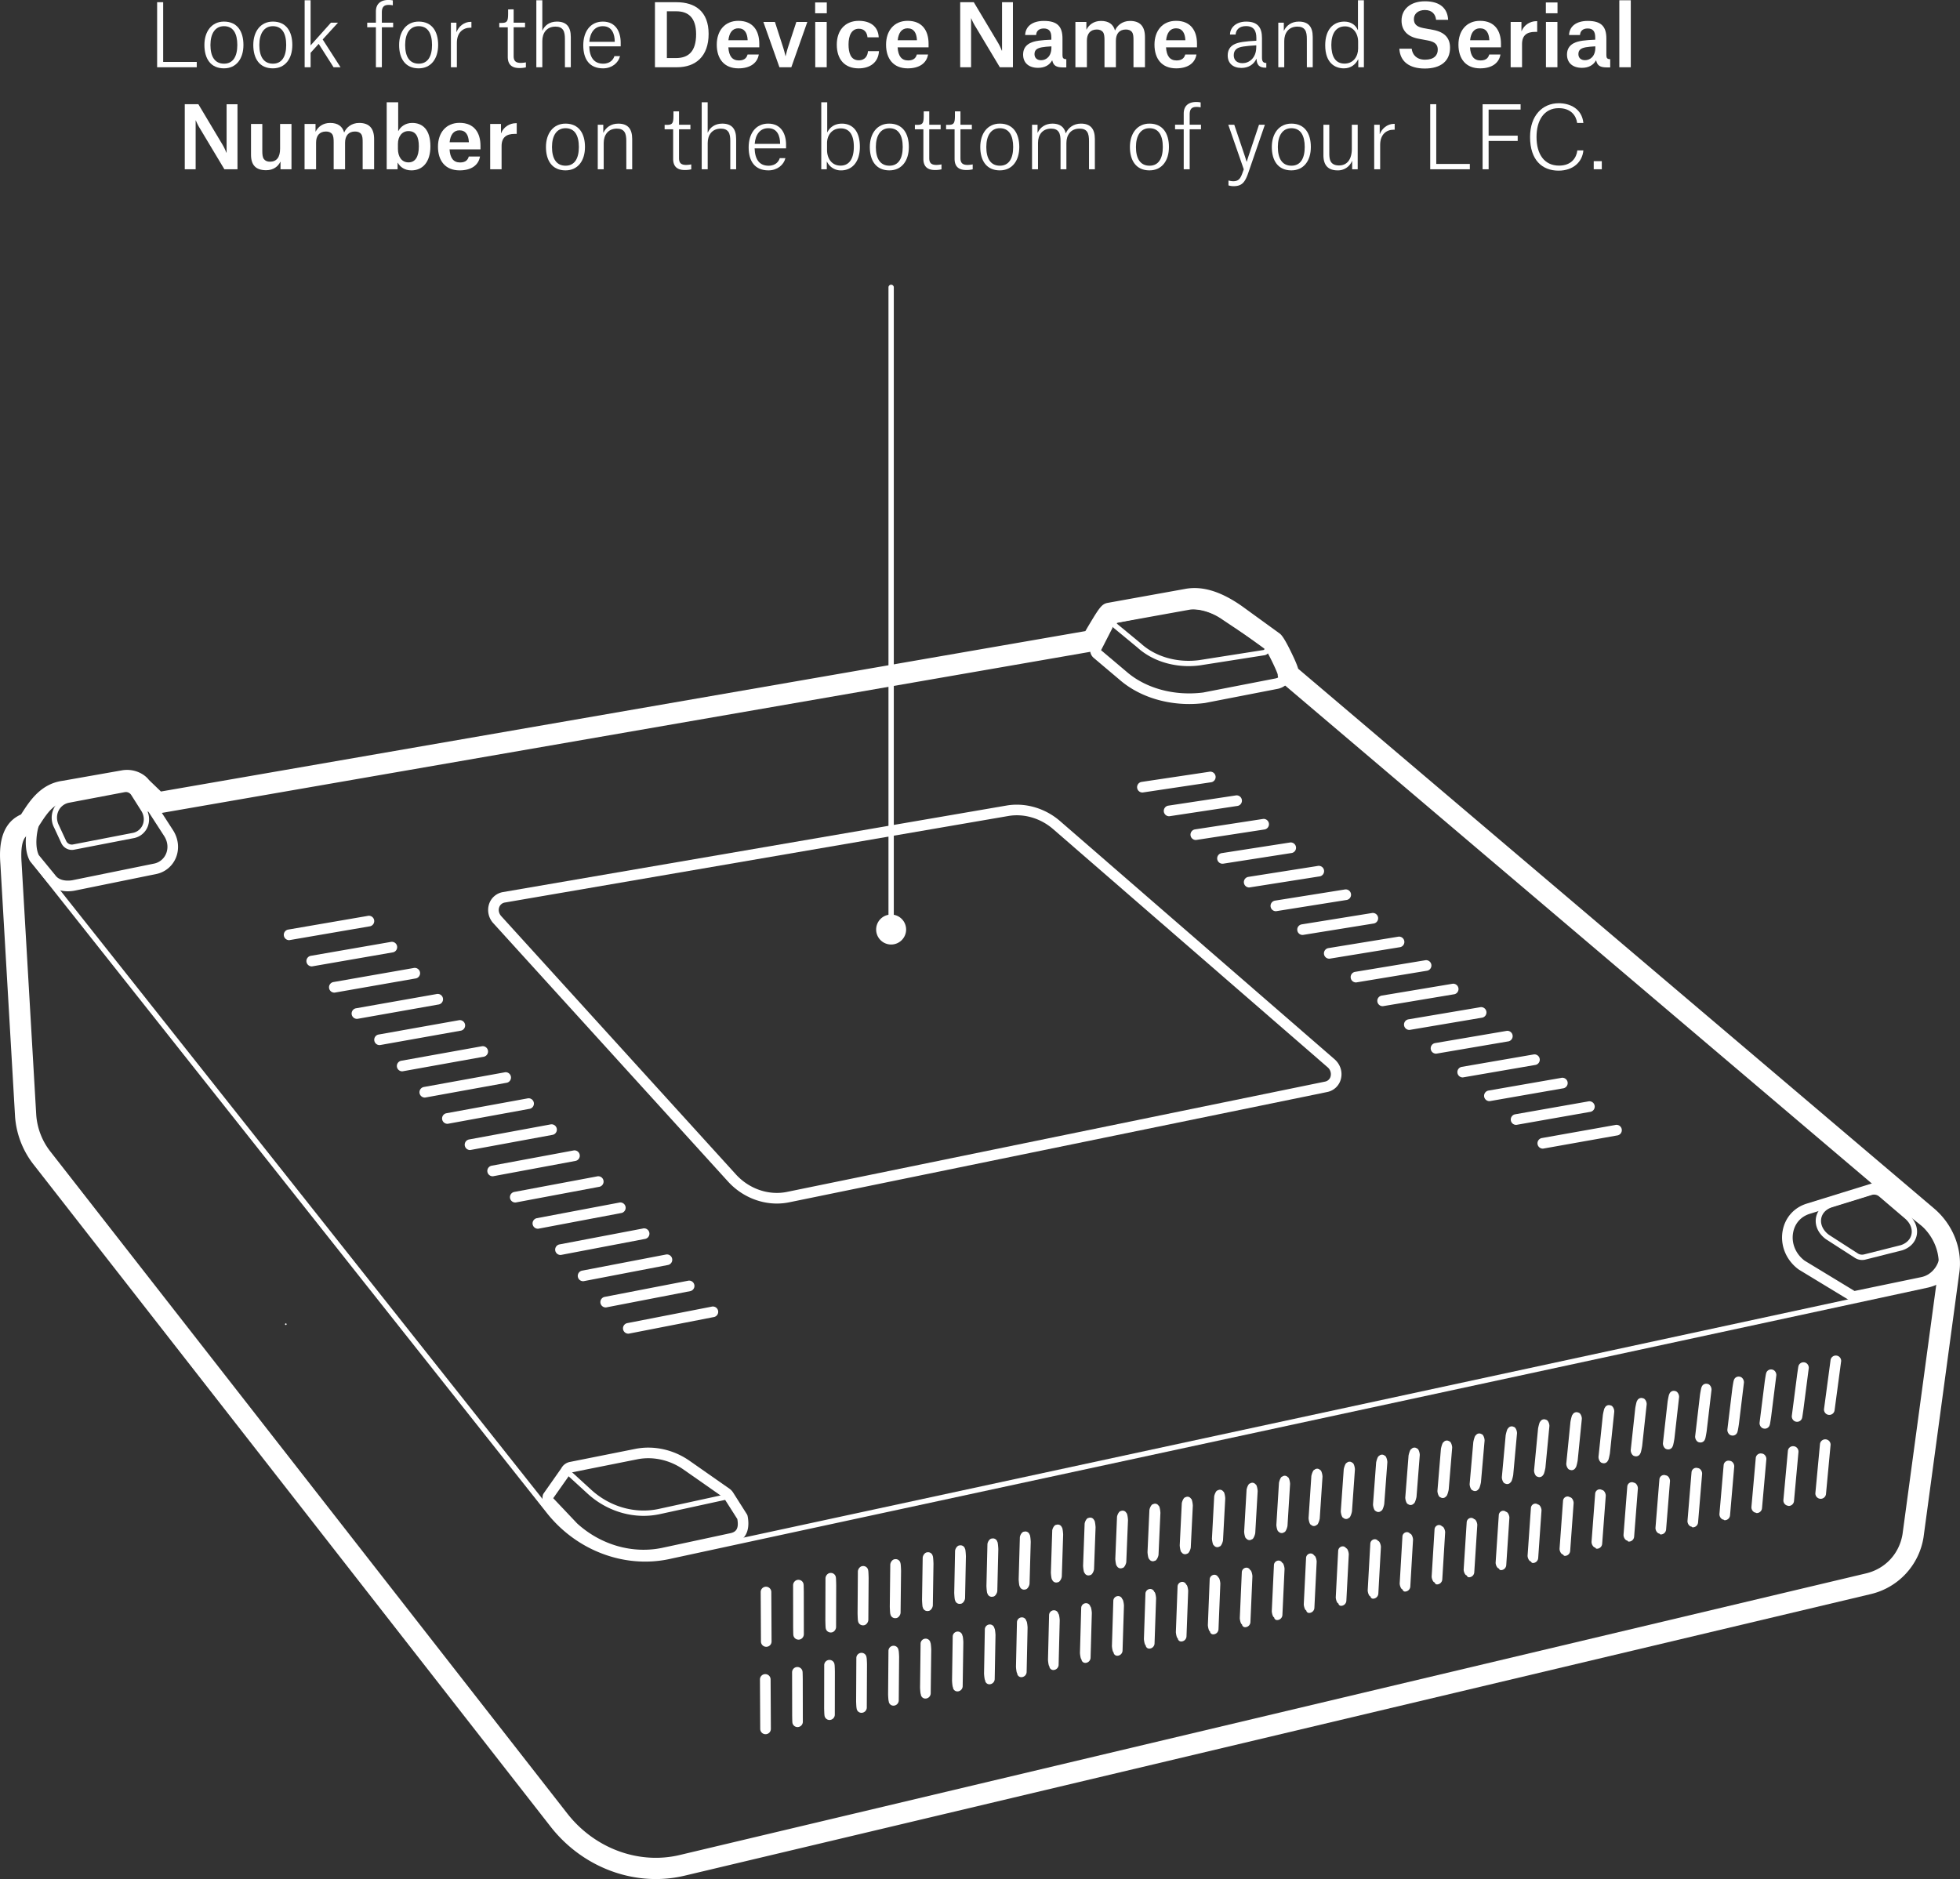 <svg xmlns="http://www.w3.org/2000/svg" viewBox="0 0 3676.69 3525.3"><rect x="0" y="0" width="3676.69" height="3525.3" fill="#333333" stroke="none"/><defs><style>.cls-1{fill:#fff;}</style></defs><g id="Layer_2" data-name="Layer 2"><g id="Layer_7" data-name="Layer 7"><path class="cls-1" d="M6260.06,7135.06c-49.88,0-99.59-19.3-138.43-54.81-.17-.16-.34-.32-.51-.5L6076,7032.1a20.39,20.39,0,0,1-4.83-20,9.89,9.89,0,0,1,1.37-2.76l33-46.95a23.32,23.32,0,0,1,16.23-12l122.52-24.46c34.62-6.92,71.79,1.23,102,22.36l74.67,52.24a26.19,26.19,0,0,1,5.33,5q.2.24.36.48l.92,1.28c.11.15.21.3.31.46l25.84,40.73a9.88,9.88,0,0,1,1.35,3.35c2.68,13.18,5.31,44.62-28.12,51.81L6299,7131.06A190.56,190.56,0,0,1,6260.06,7135.06Zm-124.72-69.28c44.23,40.29,103.84,57.41,159.5,45.78l127.85-27.48c9-1.93,16.72-6.53,13.11-26.59l-25.22-39.66a6.64,6.64,0,0,0-1.11-1l-74.68-52.25c-25.75-18-57.34-25-86.64-19.14l-122.52,24.47a3.31,3.31,0,0,0-2.56,1.89,11.7,11.7,0,0,1-.85,1.45l-31.75,45.17Zm-21.28-98.25h0Z" transform="translate(-5052.69 -4207.63)"/><path class="cls-1" d="M6260.05,7051.52c-37.87,0-75.62-14.66-105.12-41.63l-40.36-36.9a21.07,21.07,0,0,1-6.1-9.75,5,5,0,1,1,9.59-2.73,11.2,11.2,0,0,0,3.24,5.12l40.36,36.9c34.84,31.86,81.87,45.4,125.82,36.21l126.85-27.66a5,5,0,0,1,2.12,9.74l-126.89,27.67A144,144,0,0,1,6260.05,7051.52Z" transform="translate(-5052.69 -4207.63)"/><path class="cls-1" d="M5594.73,5971.46a10,10,0,0,1-1.67-19.79L5742.22,5926a10,10,0,1,1,3.37,19.65l-149.16,25.63A10.93,10.93,0,0,1,5594.73,5971.46Z" transform="translate(-5052.69 -4207.63)"/><path class="cls-1" d="M5637.16,6020.68a10,10,0,0,1-1.69-19.79l149.75-26a10,10,0,1,1,3.41,19.64l-149.76,26A10,10,0,0,1,5637.16,6020.68Z" transform="translate(-5052.69 -4207.63)"/><path class="cls-1" d="M5679.58,6069.9a10,10,0,0,1-1.71-19.79l150.35-26.32a10,10,0,1,1,3.44,19.64l-150.35,26.32A10.2,10.2,0,0,1,5679.58,6069.9Z" transform="translate(-5052.69 -4207.63)"/><path class="cls-1" d="M5722,6119.12a10,10,0,0,1-1.72-19.79l150.95-26.67a10,10,0,1,1,3.46,19.63L5723.75,6119A9.5,9.5,0,0,1,5722,6119.12Z" transform="translate(-5052.69 -4207.63)"/><path class="cls-1" d="M5764.43,6168.34a10,10,0,0,1-1.74-19.79l151.54-27a10,10,0,0,1,3.5,19.63l-151.55,27A10.45,10.45,0,0,1,5764.43,6168.34Z" transform="translate(-5052.69 -4207.63)"/><path class="cls-1" d="M5806.85,6217.55a10,10,0,0,1-1.75-19.78l152.14-27.36a10,10,0,0,1,3.52,19.62l-152.14,27.36A9.71,9.71,0,0,1,5806.85,6217.55Z" transform="translate(-5052.69 -4207.63)"/><path class="cls-1" d="M5849.27,6266.77a10,10,0,0,1-1.76-19.78l152.73-27.71a10,10,0,0,1,3.55,19.62l-152.73,27.71A9.93,9.93,0,0,1,5849.27,6266.77Z" transform="translate(-5052.69 -4207.63)"/><path class="cls-1" d="M5891.7,6316a10,10,0,0,1-1.78-19.78l153.32-28.06a10,10,0,0,1,3.59,19.61l-153.33,28.07A10.12,10.12,0,0,1,5891.7,6316Z" transform="translate(-5052.69 -4207.63)"/><path class="cls-1" d="M5934.12,6365.21a10,10,0,0,1-1.8-19.77L6086.25,6317a10,10,0,0,1,3.61,19.61L5935.94,6365A10.28,10.28,0,0,1,5934.12,6365.21Z" transform="translate(-5052.69 -4207.63)"/><path class="cls-1" d="M5976.54,6414.43a10,10,0,0,1-1.81-19.77l154.52-28.76a10,10,0,0,1,3.64,19.6l-154.52,28.76A10.3,10.3,0,0,1,5976.54,6414.43Z" transform="translate(-5052.69 -4207.63)"/><path class="cls-1" d="M6019,6463.65a10,10,0,0,1-1.82-19.77l155.11-29.11a10,10,0,1,1,3.68,19.59l-155.12,29.11A9.74,9.74,0,0,1,6019,6463.65Z" transform="translate(-5052.69 -4207.63)"/><path class="cls-1" d="M6061.39,6512.86a10,10,0,0,1-1.84-19.76l155.71-29.46a10,10,0,0,1,3.7,19.59l-155.71,29.46A9.83,9.83,0,0,1,6061.39,6512.86Z" transform="translate(-5052.69 -4207.63)"/><path class="cls-1" d="M6103.81,6562.08a10,10,0,0,1-1.85-19.76l156.3-29.8a10,10,0,1,1,3.73,19.58l-156.3,29.8A10.05,10.05,0,0,1,6103.81,6562.08Z" transform="translate(-5052.69 -4207.63)"/><path class="cls-1" d="M6146.23,6611.3a10,10,0,0,1-1.87-19.76l156.91-30.15A10,10,0,1,1,6305,6581l-156.9,30.15A10.27,10.27,0,0,1,6146.23,6611.3Z" transform="translate(-5052.69 -4207.63)"/><path class="cls-1" d="M6188.66,6660.52a10,10,0,0,1-1.89-19.76l157.5-30.5a10,10,0,0,1,3.79,19.57l-157.5,30.5A9.56,9.56,0,0,1,6188.66,6660.52Z" transform="translate(-5052.69 -4207.63)"/><path class="cls-1" d="M6231.08,6709.74a10,10,0,0,1-1.9-19.76l158.09-30.85a10,10,0,1,1,3.82,19.57L6233,6709.55A9.69,9.69,0,0,1,6231.08,6709.74Z" transform="translate(-5052.69 -4207.63)"/><path class="cls-1" d="M7195.4,5694.45a10,10,0,0,1-1.47-19.83l126.89-19a10,10,0,1,1,3,19.72l-126.89,19A10.64,10.64,0,0,1,7195.4,5694.45Z" transform="translate(-5052.69 -4207.63)"/><path class="cls-1" d="M7245.47,5739a10,10,0,0,1-1.48-19.83l127.61-19.34a10,10,0,0,1,3,19.72L7247,5738.88A10.93,10.93,0,0,1,7245.47,5739Z" transform="translate(-5052.69 -4207.63)"/><path class="cls-1" d="M7295.54,5783.53a10,10,0,0,1-1.5-19.82L7422.38,5744a10,10,0,0,1,3,19.71l-128.34,19.71A11.22,11.22,0,0,1,7295.54,5783.53Z" transform="translate(-5052.69 -4207.63)"/><path class="cls-1" d="M7345.61,5828.07a10,10,0,0,1-1.52-19.82l129.06-20.08a10,10,0,0,1,3.06,19.7L7347.15,5828A10.08,10.08,0,0,1,7345.61,5828.07Z" transform="translate(-5052.69 -4207.63)"/><path class="cls-1" d="M7395.68,5872.62a10,10,0,0,1-1.53-19.82l129.78-20.45A10,10,0,1,1,7527,5852l-129.78,20.45A9.12,9.12,0,0,1,7395.68,5872.62Z" transform="translate(-5052.69 -4207.63)"/><path class="cls-1" d="M7445.75,5917.16a10,10,0,0,1-1.55-19.82l130.51-20.82a10,10,0,1,1,3.13,19.69L7447.33,5917A9.44,9.44,0,0,1,7445.75,5917.16Z" transform="translate(-5052.69 -4207.63)"/><path class="cls-1" d="M7495.82,5961.7a10,10,0,0,1-1.57-19.81l131.24-21.19a10,10,0,1,1,3.16,19.68l-131.23,21.19A9.68,9.68,0,0,1,7495.82,5961.7Z" transform="translate(-5052.69 -4207.63)"/><path class="cls-1" d="M7545.9,6006.24a10,10,0,0,1-1.59-19.81l131.95-21.56a10,10,0,0,1,3.2,19.68l-131.95,21.56A9.8,9.8,0,0,1,7545.9,6006.24Z" transform="translate(-5052.69 -4207.63)"/><path class="cls-1" d="M7596,6050.78a10,10,0,0,1-1.61-19.8L7727,6009.05a10,10,0,0,1,3.24,19.67l-132.68,21.93A10,10,0,0,1,7596,6050.78Z" transform="translate(-5052.69 -4207.63)"/><path class="cls-1" d="M7646,6095.32a10,10,0,0,1-1.63-19.8l133.41-22.3a10,10,0,0,1,3.27,19.67l-133.4,22.3A10.37,10.37,0,0,1,7646,6095.32Z" transform="translate(-5052.69 -4207.63)"/><path class="cls-1" d="M7696.11,6139.87a10,10,0,0,1-1.64-19.8l134.12-22.67a10,10,0,1,1,3.32,19.65l-134.13,22.68A10.55,10.55,0,0,1,7696.11,6139.87Z" transform="translate(-5052.69 -4207.63)"/><path class="cls-1" d="M7746.18,6184.41a10,10,0,0,1-1.66-19.8l134.85-23a10,10,0,0,1,3.35,19.65l-134.85,23A9.74,9.74,0,0,1,7746.18,6184.41Z" transform="translate(-5052.69 -4207.63)"/><path class="cls-1" d="M7796.25,6229a10,10,0,0,1-1.68-19.8l135.58-23.41a10,10,0,0,1,3.38,19.65L7798,6228.8A10,10,0,0,1,7796.25,6229Z" transform="translate(-5052.69 -4207.63)"/><path class="cls-1" d="M7846.32,6273.49a10,10,0,0,1-1.69-19.79l136.3-23.78a10,10,0,1,1,3.42,19.64l-136.3,23.78A10.2,10.2,0,0,1,7846.32,6273.49Z" transform="translate(-5052.69 -4207.63)"/><path class="cls-1" d="M7896.4,6318a10,10,0,0,1-1.72-19.79l137-24.15a10,10,0,1,1,3.46,19.64l-137,24.15A10.4,10.4,0,0,1,7896.4,6318Z" transform="translate(-5052.69 -4207.63)"/><path class="cls-1" d="M7946.47,6362.57a10,10,0,0,1-1.74-19.78l137.75-24.52a10,10,0,1,1,3.49,19.63l-137.74,24.52A10.55,10.55,0,0,1,7946.47,6362.57Z" transform="translate(-5052.69 -4207.63)"/><path class="cls-1" d="M6490.14,7297.22a10,10,0,0,1-10-9.92l-.5-92.83a10,10,0,0,1,9.92-10h0a10,10,0,0,1,10,9.92l.49,92.83a10,10,0,0,1-9.91,10Z" transform="translate(-5052.69 -4207.63)"/><path class="cls-1" d="M6550.17,7171.55a9.7,9.7,0,0,1,10,9.35c.17,0,.37,15.35.34,15.52l.09,77.16c0,5.34-4.34,10.16-9.68,10.19h-.05a9.69,9.69,0,0,1-9.86-8,10,10,0,0,1-.15-1.34c-.16,0-.36-15.36-.34-15.53l-.08-77.15C6540.41,7176.4,6544.78,7171.58,6550.17,7171.55Z" transform="translate(-5052.69 -4207.63)"/><path class="cls-1" d="M6610.69,7158.65a9.45,9.45,0,0,1,10,8.79c.33.05.64,15.05.59,15.38l-.23,77.15c0,5.17-4.27,10.33-9.44,10.36h-.06a9.45,9.45,0,0,1-10-8.8c-.33,0-.64-15.06-.59-15.39l.23-77.13C6601.16,7163.84,6605.46,7158.67,6610.69,7158.65Z" transform="translate(-5052.69 -4207.63)"/><path class="cls-1" d="M6671.2,7145.74a9.23,9.23,0,0,1,10.08,8.24c.5.07.92,14.75.85,15.25l-.56,77.13c0,5-4.19,10.49-9.2,10.52h-.05a9.24,9.24,0,0,1-9.86-7,10.19,10.19,0,0,1-.22-1.27c-.49-.06-.92-14.75-.85-15.25l.56-77.12C6661.92,7151.27,6666.15,7145.77,6671.2,7145.74Z" transform="translate(-5052.69 -4207.63)"/><path class="cls-1" d="M6731.72,7132.84a9,9,0,0,1,10.11,7.68c.66.09,1.2,14.45,1.11,15.11l-.88,77.11c0,4.84-4.13,10.67-9,10.69h0a9,9,0,0,1-9.87-6.45,9.92,9.92,0,0,1-.25-1.23c-.66-.09-1.2-14.46-1.11-15.12l.88-77.1C6722.68,7138.7,6726.83,7132.87,6731.72,7132.84Z" transform="translate(-5052.69 -4207.63)"/><path class="cls-1" d="M6792.23,7119.94a8.79,8.79,0,0,1,10.16,7.11c.82.11,1.47,14.15,1.36,15l-1.2,77.1c0,4.67-4.06,10.83-8.73,10.86h0a8.8,8.8,0,0,1-9.86-5.94,9,9,0,0,1-.29-1.19c-.83-.11-1.48-14.16-1.37-15l1.21-77.08C6783.43,7126.14,6787.51,7120,6792.23,7119.94Z" transform="translate(-5052.69 -4207.63)"/><path class="cls-1" d="M6852.75,7107a8.6,8.6,0,0,1,10.19,6.56c1,.13,1.76,13.85,1.62,14.84l-1.52,77.08c0,4.51-4,11-8.5,11h0a8.6,8.6,0,0,1-9.87-5.41,8.88,8.88,0,0,1-.32-1.15c-1-.14-1.76-13.86-1.63-14.85l1.53-77.07C6844.19,7113.57,6848.2,7107.06,6852.75,7107Z" transform="translate(-5052.69 -4207.63)"/><path class="cls-1" d="M6913.26,7094.13a8.4,8.4,0,0,1,10.23,6c1.16.15,2,13.55,1.88,14.71l-1.85,77.06c0,4.34-3.91,11.17-8.25,11.2h-.05a8.3,8.3,0,0,1-10.22-6c-1.16-.16-2-13.56-1.88-14.71l1.84-77.05C6904.94,7101,6908.88,7094.15,6913.26,7094.13Z" transform="translate(-5052.69 -4207.63)"/><path class="cls-1" d="M6973.78,7081.23a8.22,8.22,0,0,1,10.26,5.44c1.33.17,2.32,13.25,2.14,14.57l-2.17,77c0,4.17-3.85,11.35-8,11.37h0a8.23,8.23,0,0,1-9.86-4.38,9.11,9.11,0,0,1-.41-1.07c-1.32-.17-2.31-13.25-2.13-14.58l2.17-77C6965.7,7088.44,6969.57,7081.25,6973.78,7081.23Z" transform="translate(-5052.69 -4207.63)"/><path class="cls-1" d="M7034.29,7068.33a8.08,8.08,0,0,1,10.31,4.87c1.49.2,2.59,12.95,2.39,14.44l-2.49,77c0,4-3.78,11.51-7.78,11.53l0,0a8.1,8.1,0,0,1-9.87-3.86,8.62,8.62,0,0,1-.44-1c-1.48-.2-2.59-13-2.39-14.45l2.49-77C7026.45,7075.87,7030.25,7068.35,7034.29,7068.33Z" transform="translate(-5052.69 -4207.63)"/><path class="cls-1" d="M7094.81,7055.42a7.94,7.94,0,0,1,10.34,4.32c1.65.22,2.87,12.65,2.65,14.3l-2.82,77c0,3.83-3.7,11.68-7.54,11.7l0,0a8,8,0,0,1-9.86-3.35,7.56,7.56,0,0,1-.48-1c-1.65-.22-2.87-12.65-2.65-14.31l2.82-77C7087.21,7063.3,7090.93,7055.44,7094.81,7055.42Z" transform="translate(-5052.69 -4207.63)"/><path class="cls-1" d="M7155.33,7042.52a7.81,7.81,0,0,1,10.37,3.76c1.82.24,3.16,12.35,2.91,14.17l-3.14,77c0,3.67-3.63,11.85-7.3,11.87l0,0a7.84,7.84,0,0,1-9.87-2.82,7.29,7.29,0,0,1-.51-1c-1.82-.24-3.15-12.35-2.91-14.17l3.14-77C7148,7050.74,7151.62,7042.54,7155.33,7042.52Z" transform="translate(-5052.69 -4207.63)"/><path class="cls-1" d="M7215.84,7029.62a7.71,7.71,0,0,1,10.42,3.2c2,.26,3.43,12,3.16,14l-3.46,77c0,3.5-3.57,12-7.07,12l0,0a7.73,7.73,0,0,1-9.86-2.31,7.58,7.58,0,0,1-.55-.91c-2-.27-3.43-12.06-3.17-14l3.47-77C7208.72,7038.17,7212.3,7029.64,7215.84,7029.62Z" transform="translate(-5052.69 -4207.63)"/><path class="cls-1" d="M7276.36,7016.72a7.62,7.62,0,0,1,10.45,2.63c2.15.29,3.71,11.75,3.42,13.9l-3.79,77c0,3.34-3.49,12.19-6.83,12.21l0,0a7.66,7.66,0,0,1-9.86-1.78,7.5,7.5,0,0,1-.59-.88c-2.15-.29-3.71-11.75-3.42-13.9l3.78-76.94C7269.47,7025.6,7273,7016.73,7276.36,7016.72Z" transform="translate(-5052.69 -4207.63)"/><path class="cls-1" d="M7336.87,7003.81a7.57,7.57,0,0,1,10.49,2.08c2.32.31,4,11.45,3.68,13.76l-4.11,77c0,3.17-3.42,12.36-6.59,12.37l0,0a7.6,7.6,0,0,1-9.86-1.27,8.53,8.53,0,0,1-.62-.83c-2.32-.31-4-11.46-3.68-13.77l4.11-76.92C7330.23,7013,7333.67,7003.83,7336.87,7003.81Z" transform="translate(-5052.69 -4207.63)"/><path class="cls-1" d="M7397.39,6990.91a7.53,7.53,0,0,1,10.53,1.52c2.48.33,4.26,11.15,3.93,13.63l-4.43,76.93c0,3-3.35,12.52-6.36,12.54l0,0a7.55,7.55,0,0,1-9.86-.74,8.6,8.6,0,0,1-.67-.8c-2.47-.33-4.26-11.15-3.93-13.63l4.43-76.91C7391,7000.47,7394.35,6990.93,7397.39,6990.91Z" transform="translate(-5052.69 -4207.63)"/><path class="cls-1" d="M7457.9,6978a7.5,7.5,0,0,1,10.57,1c2.64.35,4.55,10.84,4.19,13.49l-4.75,76.91c0,2.84-3.29,12.7-6.12,12.71l0,0a7.55,7.55,0,0,1-9.87-.23,8.52,8.52,0,0,1-.7-.76c-2.64-.35-4.54-10.85-4.19-13.5l4.75-76.88C7451.74,6987.91,7455,6978,7457.9,6978Z" transform="translate(-5052.69 -4207.63)"/><path class="cls-1" d="M7518.42,6965.1a7.51,7.51,0,0,1,10.6.4c2.81.38,4.83,10.55,4.45,13.36l-5.08,76.9c0,2.67-3.21,12.86-5.88,12.87l0,0a7.51,7.51,0,0,1-9.86.29,7.07,7.07,0,0,1-.74-.71c-2.81-.38-4.82-10.56-4.45-13.37l5.08-76.86C7512.49,6975.34,7515.72,6965.12,7518.42,6965.1Z" transform="translate(-5052.69 -4207.63)"/><path class="cls-1" d="M7578.93,6952.2a7.53,7.53,0,0,1,10.64-.16c3,.4,5.11,10.25,4.71,13.23l-5.4,76.87c0,2.5-3.14,13-5.64,13l0,0a7.57,7.57,0,0,1-9.87.81,9.62,9.62,0,0,1-.77-.68c-3-.4-5.1-10.25-4.71-13.23l5.4-76.85C7573.25,6962.77,7576.41,6952.22,7578.93,6952.2Z" transform="translate(-5052.69 -4207.63)"/><path class="cls-1" d="M7639.45,6939.3a7.57,7.57,0,0,1,10.68-.72c3.14.42,5.38,9.95,5,13.09l-5.72,76.86c0,2.33-3.07,13.2-5.41,13.21l0,0a7.6,7.6,0,0,1-9.86,1.32,6.89,6.89,0,0,1-.81-.64c-3.14-.42-5.38-9.95-5-13.09l5.72-76.83C7634,6950.21,7637.09,6939.31,7639.45,6939.3Z" transform="translate(-5052.69 -4207.63)"/><path class="cls-1" d="M7700,6926.4a7.63,7.63,0,0,1,10.72-1.28c3.31.44,5.66,9.64,5.22,12.95l-6,76.84c0,2.17-3,13.38-5.16,13.39l0,0a7.66,7.66,0,0,1-9.86,1.85,7.23,7.23,0,0,1-.85-.6c-3.31-.44-5.66-9.65-5.22-13l6-76.81C7694.76,6937.64,7697.77,6926.41,7700,6926.4Z" transform="translate(-5052.69 -4207.63)"/><path class="cls-1" d="M7760.48,6913.49a7.71,7.71,0,0,1,10.75-1.84c3.48.47,6,9.35,5.48,12.82l-6.37,76.83c0,2-2.93,13.54-4.93,13.55l0,0a7.74,7.74,0,0,1-9.86,2.36,6.86,6.86,0,0,1-.88-.56c-3.48-.46-6-9.35-5.48-12.82l6.37-76.8C7755.52,6925.07,7758.46,6913.5,7760.48,6913.49Z" transform="translate(-5052.69 -4207.63)"/><path class="cls-1" d="M7821,6900.59a7.8,7.8,0,0,1,10.79-2.4c3.63.49,6.22,9.05,5.73,12.69l-6.69,76.81c0,1.83-2.86,13.7-4.7,13.71l0,0a7.68,7.68,0,0,1-10.79,2.36c-3.63-.48-6.22-9-5.73-12.68l6.69-76.78C7816.27,6912.51,7819.14,6900.6,7821,6900.59Z" transform="translate(-5052.69 -4207.63)"/><path class="cls-1" d="M7881.51,6887.69a7.93,7.93,0,0,1,10.83-3c3.8.51,6.5,8.74,6,12.55l-7,76.79c0,1.67-2.78,13.88-4.45,13.89l0,0a8,8,0,0,1-9.87,3.4q-.48-.21-1-.48c-3.8-.51-6.5-8.75-6-12.55l7-76.76C7877,6899.94,7879.83,6887.7,7881.51,6887.69Z" transform="translate(-5052.69 -4207.63)"/><path class="cls-1" d="M7942,6874.79a8.06,8.06,0,0,1,10.86-3.52c4,.53,6.78,8.44,6.25,12.41l-7.34,76.78c0,1.5-2.72,14-4.22,14.05l0,0a8.11,8.11,0,0,1-9.86,3.93,9.88,9.88,0,0,1-1-.45c-4-.53-6.78-8.45-6.25-12.42l7.34-76.74C7937.78,6887.37,7940.51,6874.79,7942,6874.79Z" transform="translate(-5052.69 -4207.63)"/><path class="cls-1" d="M8002.54,6861.88a8.24,8.24,0,0,1,10.91-4.08c4.13.56,7.05,8.15,6.5,12.28l-7.66,76.76c0,1.34-2.65,14.22-4,14.23l0,0a8.18,8.18,0,0,1-10.9,4c-4.13-.56-7.06-8.15-6.5-12.29l7.65-76.72C7998.54,6874.81,8001.19,6861.89,8002.54,6861.88Z" transform="translate(-5052.69 -4207.63)"/><path class="cls-1" d="M8063.06,6849a8.39,8.39,0,0,1,10.94-4.64c4.3.58,7.34,7.85,6.76,12.15l-8,76.74c0,1.17-2.57,14.38-3.74,14.39l0,0a8.4,8.4,0,0,1-9.86,5,7.08,7.08,0,0,1-1.07-.36c-4.3-.58-7.34-7.85-6.76-12.15l8-76.7C8059.29,6862.24,8061.88,6849,8063.06,6849Z" transform="translate(-5052.69 -4207.63)"/><path class="cls-1" d="M8123.57,6836.08a8.57,8.57,0,0,1,11-5.2c4.47.59,7.62,7.54,7,12l-8.31,76.72c0,1-2.5,14.56-3.5,14.56l0,.05a8.61,8.61,0,0,1-9.86,5.48,7.78,7.78,0,0,1-1.11-.33c-4.47-.59-7.62-7.54-7-12l8.3-76.69C8120.05,6849.67,8122.56,6836.08,8123.57,6836.08Z" transform="translate(-5052.69 -4207.63)"/><path class="cls-1" d="M8184.09,6823.17a8.78,8.78,0,0,1,11-5.76c4.63.62,7.9,7.25,7.28,11.88l-8.63,76.71c0,.83-2.44,14.72-3.27,14.73v.05a8.8,8.8,0,0,1-9.87,6,9.47,9.47,0,0,1-1.14-.28c-4.63-.62-7.9-7.25-7.28-11.88l8.63-76.67C8180.8,6837.11,8183.25,6823.18,8184.09,6823.17Z" transform="translate(-5052.69 -4207.63)"/><path class="cls-1" d="M8244.6,6810.27a9,9,0,0,1,11.06-6.32c4.79.64,8.17,6.95,7.53,11.74l-9,76.7c0,.66-2.37,14.89-3,14.89v.05a9,9,0,0,1-9.86,6.52,9.52,9.52,0,0,1-1.18-.25c-4.8-.64-8.18-7-7.54-11.74l8.95-76.65C8241.56,6824.54,8243.93,6810.28,8244.6,6810.27Z" transform="translate(-5052.69 -4207.63)"/><path class="cls-1" d="M8305.12,6797.37a9.21,9.21,0,0,1,11.09-6.88c5,.66,8.45,6.65,7.79,11.61l-9.28,76.67c0,.5-2.29,15.06-2.79,15.07v.05a9.24,9.24,0,0,1-9.86,7,8.79,8.79,0,0,1-1.23-.21c-5-.66-8.45-6.64-7.78-11.6l9.27-76.63C8302.31,6812,8304.61,6797.37,8305.12,6797.37Z" transform="translate(-5052.69 -4207.63)"/><path class="cls-1" d="M8365.64,6784.47a9.43,9.43,0,0,1,11.12-7.44c5.13.68,8.73,6.34,8,11.47l-9.6,76.66c0,.33-2.22,15.23-2.56,15.23v0a9.47,9.47,0,0,1-9.86,7.56,10.88,10.88,0,0,1-1.26-.17c-5.12-.69-8.73-6.35-8-11.47l9.59-76.62C8363.07,6799.41,8365.3,6784.47,8365.64,6784.47Z" transform="translate(-5052.69 -4207.63)"/><path class="cls-1" d="M8426.15,6771.56a9.71,9.71,0,0,1,11.17-8c5.29.71,9,6,8.3,11.34l-9.92,76.64c0,.17-2.16,15.4-2.32,15.4v.06a9.71,9.71,0,0,1-9.86,8.07,8.3,8.3,0,0,1-1.3-.13c-5.29-.71-9-6-8.3-11.34l9.91-76.59C8423.82,6786.84,8426,6771.56,8426.15,6771.56Z" transform="translate(-5052.69 -4207.63)"/><path class="cls-1" d="M8484.23,6862.15a10,10,0,0,1-9.89-11.3l12.33-92.19a10,10,0,0,1,19.76,2.64l-12.33,92.2A10,10,0,0,1,8484.23,6862.15Z" transform="translate(-5052.69 -4207.63)"/><path class="cls-1" d="M6488.76,7461.21a10,10,0,0,1-10-9.92l-.49-92.83a10,10,0,0,1,9.91-10h.06a10,10,0,0,1,10,9.92l.5,92.83a10,10,0,0,1-9.92,10Z" transform="translate(-5052.69 -4207.63)"/><path class="cls-1" d="M6538.55,7345.06a9.88,9.88,0,0,1,9.73-9.92h.05a9.78,9.78,0,0,1,9.89,9.55c.16,0,.35,13.09.34,13.25l.14,79.89a10,10,0,0,1-9.91,10h-.05a9.69,9.69,0,0,1-9.7-9.61c-.16,0-.35-13.09-.34-13.26Z" transform="translate(-5052.69 -4207.63)"/><path class="cls-1" d="M6598.81,7331.66a9.8,9.8,0,0,1,9.53-9.82h.05a9.6,9.6,0,0,1,9.81,9.18c.33,0,.64,12.85.61,13.18l-.13,80.28a10,10,0,0,1-9.92,10h-.05a9.42,9.42,0,0,1-9.42-9.32c-.33,0-.64-12.85-.61-13.18Z" transform="translate(-5052.69 -4207.63)"/><path class="cls-1" d="M6659.07,7318.26a9.7,9.7,0,0,1,9.34-9.72h.05a9.41,9.41,0,0,1,9.72,8.81c.5,0,.93,12.61.88,13.1l-.4,80.67a10,10,0,0,1-9.92,9.93h-.05a9.12,9.12,0,0,1-9.14-9c-.5-.05-.93-12.61-.89-13.11Z" transform="translate(-5052.69 -4207.63)"/><path class="cls-1" d="M6719.33,7304.86a9.61,9.61,0,0,1,9.14-9.62h.05a9.23,9.23,0,0,1,9.64,8.44c.67.06,1.22,12.37,1.15,13l-.68,81.06a10,10,0,0,1-9.91,9.9h-.05a8.86,8.86,0,0,1-8.87-8.72c-.67-.06-1.22-12.36-1.15-13Z" transform="translate(-5052.69 -4207.63)"/><path class="cls-1" d="M6779.58,7291.46a9.55,9.55,0,0,1,8.95-9.52h.05a9.06,9.06,0,0,1,9.56,8.07c.83.08,1.5,12.12,1.43,13l-1,81.44a10,10,0,0,1-9.91,9.88h-.05a8.58,8.58,0,0,1-8.6-8.42c-.83-.08-1.5-12.13-1.42-13Z" transform="translate(-5052.69 -4207.63)"/><path class="cls-1" d="M6839.84,7278.06a9.46,9.46,0,0,1,8.76-9.42h0a8.91,8.91,0,0,1,9.48,7.71c1,.09,1.78,11.88,1.69,12.88l-1.23,81.84a10,10,0,0,1-9.92,9.84h0a8.31,8.31,0,0,1-8.33-8.12c-1-.09-1.78-11.88-1.69-12.88Z" transform="translate(-5052.69 -4207.63)"/><path class="cls-1" d="M6900.1,7264.66a9.37,9.37,0,0,1,8.56-9.32h.05a8.75,8.75,0,0,1,9.4,7.34c1.16.11,2.07,11.64,2,12.81l-1.5,82.23a10,10,0,0,1-9.92,9.81h0a8,8,0,0,1-8.06-7.82c-1.16-.11-2.07-11.65-2-12.81Z" transform="translate(-5052.69 -4207.63)"/><path class="cls-1" d="M6960.35,7251.26a9.3,9.3,0,0,1,8.38-9.22h0a8.59,8.59,0,0,1,9.32,7c1.33.13,2.36,11.4,2.23,12.73l-1.78,82.62a10,10,0,0,1-9.91,9.79h-.05a7.76,7.76,0,0,1-7.77-7.53c-1.33-.12-2.36-11.4-2.24-12.73Z" transform="translate(-5052.69 -4207.63)"/><path class="cls-1" d="M7020.61,7237.86a9.22,9.22,0,0,1,8.18-9.12h.05a8.44,8.44,0,0,1,9.23,6.6c1.5.14,2.65,11.16,2.51,12.66l-2.06,83a10,10,0,0,1-9.92,9.75h0a7.47,7.47,0,0,1-7.5-7.22c-1.5-.14-2.65-11.16-2.51-12.66Z" transform="translate(-5052.69 -4207.63)"/><path class="cls-1" d="M7080.87,7224.46a9.16,9.16,0,0,1,8-9h0a8.3,8.3,0,0,1,9.15,6.23c1.66.16,2.93,10.92,2.78,12.58l-2.33,83.4a10,10,0,0,1-9.92,9.73h0a7.21,7.21,0,0,1-7.23-6.93c-1.66-.15-2.93-10.92-2.77-12.58Z" transform="translate(-5052.69 -4207.63)"/><path class="cls-1" d="M7141.12,7211.06a9.11,9.11,0,0,1,7.8-8.92h0A8.17,8.17,0,0,1,7158,7208c1.83.17,3.22,10.68,3.05,12.51l-2.61,83.79a10,10,0,0,1-9.91,9.69h0a6.93,6.93,0,0,1-7-6.62c-1.82-.17-3.21-10.68-3-12.51Z" transform="translate(-5052.69 -4207.63)"/><path class="cls-1" d="M7201.38,7197.66a9.06,9.06,0,0,1,7.6-8.83h.05a8.06,8.06,0,0,1,9,5.49c2,.19,3.5,10.44,3.31,12.43l-2.88,84.19a10,10,0,0,1-9.92,9.66h0a6.66,6.66,0,0,1-6.69-6.33c-2-.18-3.5-10.43-3.31-12.43Z" transform="translate(-5052.69 -4207.63)"/><path class="cls-1" d="M7261.64,7184.26a9,9,0,0,1,7.41-8.73h0a8,8,0,0,1,8.91,5.12c2.16.21,3.79,10.2,3.58,12.36l-3.15,84.57a10,10,0,0,1-9.92,9.64h0a6.37,6.37,0,0,1-6.41-6c-2.16-.2-3.79-10.2-3.59-12.36Z" transform="translate(-5052.69 -4207.63)"/><path class="cls-1" d="M7321.89,7170.86a9,9,0,0,1,7.22-8.63h0A7.85,7.85,0,0,1,7338,7167c2.32.21,4.07,9.95,3.86,12.28l-3.44,85a10,10,0,0,1-9.91,9.6h0a6.1,6.1,0,0,1-6.14-5.73c-2.33-.21-4.08-10-3.86-12.28Z" transform="translate(-5052.69 -4207.63)"/><path class="cls-1" d="M7382.15,7157.46a8.9,8.9,0,0,1,7-8.53h0a7.76,7.76,0,0,1,8.74,4.39c2.49.23,4.36,9.71,4.13,12.2l-3.71,85.35a10,10,0,0,1-9.92,9.58h0a5.83,5.83,0,0,1-5.86-5.43c-2.49-.23-4.36-9.72-4.13-12.21Z" transform="translate(-5052.69 -4207.63)"/><path class="cls-1" d="M7442.41,7144.06a8.85,8.85,0,0,1,6.83-8.43h0a7.71,7.71,0,0,1,8.66,4c2.66.25,4.65,9.47,4.4,12.13l-4,85.74a10,10,0,0,1-9.92,9.54h0a5.55,5.55,0,0,1-5.59-5.13c-2.65-.24-4.64-9.47-4.4-12.13Z" transform="translate(-5052.69 -4207.63)"/><path class="cls-1" d="M7502.67,7130.66a8.79,8.79,0,0,1,6.64-8.33h0a7.66,7.66,0,0,1,8.58,3.66c2.83.26,4.94,9.23,4.67,12.05l-4.26,86.13a10,10,0,0,1-9.91,9.52h0a5.28,5.28,0,0,1-5.32-4.83c-2.82-.26-4.93-9.23-4.66-12.06Z" transform="translate(-5052.69 -4207.63)"/><path class="cls-1" d="M7562.92,7117.26a8.78,8.78,0,0,1,6.45-8.23h0a7.64,7.64,0,0,1,8.5,3.29c3,.28,5.22,9,4.93,12l-4.53,86.52a10,10,0,0,1-9.91,9.49h0a5,5,0,0,1-5-4.53c-3-.29-5.22-9-4.94-12Z" transform="translate(-5052.69 -4207.63)"/><path class="cls-1" d="M7623.18,7103.86a8.75,8.75,0,0,1,6.25-8.13h0a7.63,7.63,0,0,1,8.42,2.92c3.15.29,5.5,8.75,5.21,11.9l-4.81,86.92a10,10,0,0,1-9.92,9.45h0a4.73,4.73,0,0,1-4.77-4.23c-3.16-.3-5.51-8.75-5.21-11.91Z" transform="translate(-5052.69 -4207.63)"/><path class="cls-1" d="M7683.44,7090.46a8.72,8.72,0,0,1,6.06-8h0a7.63,7.63,0,0,1,8.34,2.55c3.32.31,5.79,8.51,5.48,11.83l-5.09,87.3a10,10,0,0,1-9.91,9.43h0a4.46,4.46,0,0,1-4.5-3.93c-3.32-.32-5.79-8.51-5.48-11.84Z" transform="translate(-5052.69 -4207.63)"/><path class="cls-1" d="M7743.69,7077.06a8.74,8.74,0,0,1,5.87-7.93h0a7.65,7.65,0,0,1,8.25,2.18c3.49.33,6.08,8.27,5.75,11.76l-5.36,87.69a10,10,0,0,1-9.91,9.39h0a4.19,4.19,0,0,1-4.22-3.63c-3.49-.33-6.07-8.27-5.75-11.76Z" transform="translate(-5052.69 -4207.63)"/><path class="cls-1" d="M7804,7063.66a8.71,8.71,0,0,1,5.68-7.83h0a7.72,7.72,0,0,1,8.17,1.81c3.66.34,6.37,8,6,11.68l-5.63,88.08a10,10,0,0,1-9.92,9.37h0a3.94,3.94,0,0,1-3.95-3.33c-3.65-.35-6.36-8-6-11.69Z" transform="translate(-5052.69 -4207.63)"/><path class="cls-1" d="M7864.21,7050.26a8.71,8.71,0,0,1,5.48-7.73h0a7.83,7.83,0,0,1,8.1,1.44c3.82.36,6.64,7.79,6.29,11.61L7878.2,7144a10,10,0,0,1-9.92,9.34h0a3.66,3.66,0,0,1-3.67-3c-3.82-.36-6.65-7.78-6.29-11.6Z" transform="translate(-5052.69 -4207.63)"/><path class="cls-1" d="M7924.46,7036.86a8.76,8.76,0,0,1,5.3-7.63h0a7.93,7.93,0,0,1,8,1.07c4,.38,6.93,7.55,6.56,11.53l-6.19,88.87a10,10,0,0,1-9.91,9.3h0a3.4,3.4,0,0,1-3.4-2.73c-4-.38-6.94-7.55-6.56-11.53Z" transform="translate(-5052.69 -4207.63)"/><path class="cls-1" d="M7984.72,7023.46a8.8,8.8,0,0,1,5.1-7.53h0a8,8,0,0,1,7.93.7c4.15.39,7.22,7.31,6.83,11.46l-6.46,89.25a10,10,0,0,1-9.92,9.28h0a3.15,3.15,0,0,1-3.13-2.44c-4.15-.39-7.22-7.3-6.83-11.45Z" transform="translate(-5052.69 -4207.63)"/><path class="cls-1" d="M8045,7010.06a8.83,8.83,0,0,1,4.9-7.43l0,0a8.25,8.25,0,0,1,7.85.34c4.32.41,7.51,7.07,7.1,11.38l-6.73,89.65a10,10,0,0,1-9.92,9.24h0a2.9,2.9,0,0,1-2.86-2.13c-4.32-.41-7.5-7.07-7.1-11.38Z" transform="translate(-5052.69 -4207.63)"/><path class="cls-1" d="M8105.23,6996.66a8.92,8.92,0,0,1,4.72-7.33l0,0a8.45,8.45,0,0,1,7.77,0c4.49.42,7.8,6.83,7.37,11.31l-7,90a10,10,0,0,1-9.91,9.22h0a2.63,2.63,0,0,1-2.58-1.84c-4.49-.42-7.8-6.82-7.38-11.3Z" transform="translate(-5052.69 -4207.63)"/><path class="cls-1" d="M8165.49,6983.26A9,9,0,0,1,8170,6976l0,0a8.66,8.66,0,0,1,7.68-.4c4.65.44,8.08,6.58,7.65,11.24l-7.29,90.42a10,10,0,0,1-9.92,9.19h0a2.41,2.41,0,0,1-2.3-1.54c-4.65-.44-8.08-6.58-7.65-11.23Z" transform="translate(-5052.69 -4207.63)"/><path class="cls-1" d="M8225.75,6969.86a9.09,9.09,0,0,1,4.33-7.13l0,0a8.94,8.94,0,0,1,7.61-.77c4.81.46,8.36,6.34,7.91,11.16l-7.56,90.82a10,10,0,0,1-9.92,9.15h0a2.2,2.2,0,0,1-2-1.24c-4.82-.45-8.37-6.34-7.91-11.15Z" transform="translate(-5052.69 -4207.63)"/><path class="cls-1" d="M8286,6956.46a9.22,9.22,0,0,1,4.13-7l0,0a9.16,9.16,0,0,1,7.53-1.13c5,.46,8.65,6.09,8.18,11.08l-7.84,91.2a10,10,0,0,1-9.91,9.13h0a2,2,0,0,1-1.76-.94c-5-.47-8.65-6.1-8.18-11.08Z" transform="translate(-5052.69 -4207.63)"/><path class="cls-1" d="M8346.26,6943.06a9.39,9.39,0,0,1,3.95-6.93l0,0a9.41,9.41,0,0,1,7.44-1.5c5.15.48,8.94,5.85,8.45,11l-8.11,91.6a10,10,0,0,1-9.91,9.09h0a2,2,0,0,1-1.49-.64c-5.15-.48-8.93-5.85-8.45-11Z" transform="translate(-5052.69 -4207.63)"/><path class="cls-1" d="M8406.52,6929.66a9.66,9.66,0,0,1,3.75-6.84h0a9.7,9.7,0,0,1,7.36-1.87c5.32.49,9.22,5.61,8.73,10.93l-8.39,92a10,10,0,0,1-9.92,9.07h0a2.33,2.33,0,0,1-1.21-.34,10.06,10.06,0,0,1-8.73-10.93Z" transform="translate(-5052.69 -4207.63)"/><path class="cls-1" d="M8468.05,7019.54c-.31,0-.63,0-.94-.05a10,10,0,0,1-9-10.85l8.67-92.38a10,10,0,0,1,19.85,1.86L8478,7010.5A10,10,0,0,1,8468.05,7019.54Z" transform="translate(-5052.69 -4207.63)"/><path class="cls-1" d="M5588.83,6693.5a1.5,1.5,0,0,0,0-3,1.5,1.5,0,0,0,0,3Z" transform="translate(-5052.69 -4207.63)"/><path class="cls-1" d="M6724.34,5957.93a5,5,0,0,1-5-5V4746.78a5,5,0,1,1,10,0V5952.94A5,5,0,0,1,6724.34,5957.93Z" transform="translate(-5052.69 -4207.63)"/><path class="cls-1" d="M6696.23,5951.54a28.11,28.11,0,1,0,28.11-28.11A28.11,28.11,0,0,0,6696.23,5951.54Z" transform="translate(-5052.69 -4207.63)"/><path class="cls-1" d="M5347.45,4211.78h11.32v112h63v10.05h-74.33Z" transform="translate(-5052.69 -4207.63)"/><path class="cls-1" d="M5436.13,4292c0-25.2,13.55-43.86,36.68-43.86,25.2,0,36.53,18.66,36.53,43.86,0,25.68-13.24,43.86-36.53,43.86C5447.77,4335.87,5436.13,4317.53,5436.13,4292Zm11.32,0c0,21.53,8,35.09,25.52,35.09,16.91,0,24.89-13.56,24.89-35.09s-7.66-35.25-25-35.25C5456.39,4256.76,5447.45,4270.48,5447.45,4292Z" transform="translate(-5052.69 -4207.63)"/><path class="cls-1" d="M5527.84,4292c0-25.2,13.55-43.86,36.68-43.86,25.2,0,36.53,18.66,36.53,43.86,0,25.68-13.24,43.86-36.53,43.86C5539.48,4335.87,5527.84,4317.53,5527.84,4292Zm11.32,0c0,21.53,8,35.09,25.52,35.09,16.91,0,24.88-13.56,24.88-35.09s-7.65-35.25-25-35.25C5548.09,4256.76,5539.16,4270.48,5539.16,4292Z" transform="translate(-5052.69 -4207.63)"/><path class="cls-1" d="M5635.34,4333.8h-11.17V4208.11h11.17v84.7l38.12-42.59h13.24L5658,4281.64l33.49,52.16H5678.4l-27.91-43.87-15.15,16.75Z" transform="translate(-5052.69 -4207.63)"/><path class="cls-1" d="M5769,4333.8h-11.17v-75h-16.27v-8.61h16.27v-21.06c0-14.35,9.09-21.53,23.29-21.53a39.63,39.63,0,0,1,8.45.8v9.25a33,33,0,0,0-8-.8c-8.62,0-12.6,4-12.6,14.2v19.14h21.21v8.61H5769Z" transform="translate(-5052.69 -4207.63)"/><path class="cls-1" d="M5801.38,4292c0-25.2,13.55-43.86,36.68-43.86,25.2,0,36.53,18.66,36.53,43.86,0,25.68-13.24,43.86-36.53,43.86C5813,4335.87,5801.38,4317.53,5801.38,4292Zm11.32,0c0,21.53,8,35.09,25.52,35.09,16.91,0,24.88-13.56,24.88-35.09s-7.65-35.25-25-35.25C5821.63,4256.76,5812.7,4270.48,5812.7,4292Z" transform="translate(-5052.69 -4207.63)"/><path class="cls-1" d="M5898.51,4250.22h10.37v17.39h.31c3.51-9.74,13.72-19,26.32-19H5937v11h-2.23c-13.08,0-25.05,8.61-25.05,28.39v45.78h-11.16Z" transform="translate(-5052.69 -4207.63)"/><path class="cls-1" d="M6016.22,4225.18v25h21.37v8.61h-21.37v54.07c0,8.94,3.82,12.77,13.4,12.77a55.86,55.86,0,0,0,9.57-1V4334a52.69,52.69,0,0,1-12.29,1.27c-16.11,0-21.69-8.61-21.69-21v-55.35h-15.95v-8.29h3.67c10.69,0,12.92-2.39,12.92-17.71v-7.65Z" transform="translate(-5052.69 -4207.63)"/><path class="cls-1" d="M6112.39,4280.85c0-6.87-.63-13.24-3.66-17.39-2.87-4-7.5-5.9-14-5.9-17.22,0-24.72,12.76-24.72,26.95v49.29H6058.8V4208.11H6070v56.79h.32c3.82-9.26,13.08-16.75,26.95-16.75,18,0,26.16,9.72,26.16,28.87v56.78h-11Z" transform="translate(-5052.69 -4207.63)"/><path class="cls-1" d="M6184,4335.87c-25.52,0-37.17-17.07-37.17-43.22,0-25.36,12.93-44.5,36.69-44.5,24.72,0,33.5,19.77,33.5,39.55v6.86h-59c.64,20.26,8.61,32.54,26.16,32.54,14.67,0,19.62-9.57,21.05-14.2h10.53C6212.72,4325.67,6200.44,4335.87,6184,4335.87Zm21.85-50.56c-.16-13.08-4.63-28.55-22.33-28.55-15.63,0-23.92,12.12-25.36,29.35h47.69Z" transform="translate(-5052.69 -4207.63)"/><path class="cls-1" d="M6281.3,4211.78h40.35c34.94,0,60.3,17.22,60.3,59.49s-24.41,62.53-59.34,62.53H6281.3Zm39.4,104.79c22.81,0,37.8-11.64,37.8-44.82,0-31.42-15.15-42.91-36.85-42.91h-18v87.73Z" transform="translate(-5052.69 -4207.63)"/><path class="cls-1" d="M6437.93,4335.87c-26.8,0-40.68-17.86-40.68-44.5,0-25.84,14.84-44.66,40.52-44.66,27.91,0,39.23,19.14,39.23,42.91v6.86H6419c.95,16.11,7.17,24.56,19.77,24.56,11.49,0,14.84-6.06,16.27-11.17h21.06C6473.34,4326.14,6459.78,4335.87,6437.93,4335.87Zm17.22-53.75c-.79-12.76-5.74-21.37-17.54-21.37-11,0-17.07,8.45-18.51,22.33h36Z" transform="translate(-5052.69 -4207.63)"/><path class="cls-1" d="M6484.66,4248.79h21.69l15.15,47.05a172.6,172.6,0,0,1,4.63,17.06h.32s1.91-8.45,4.62-17.06l15.47-47.05h20.58l-30,85H6514.8Z" transform="translate(-5052.69 -4207.63)"/><path class="cls-1" d="M6581.79,4212.26h21.85v20.26h-21.85Zm.16,36.53h21.54v85H6582Z" transform="translate(-5052.69 -4207.63)"/><path class="cls-1" d="M6680,4277.66c-.8-8.94-5.74-16.12-16.27-16.12-13.87,0-19.3,13.24-19.3,29.51,0,15.31,3.83,29.67,19.14,29.67,12.76,0,16.91-9.57,17.23-17.07h20.73c-1.27,21.38-17.06,32.22-38.12,32.22-26.31,0-41-16.91-41-44.5,0-26.95,15.63-44.66,41.31-44.66,20.74,0,36.37,9.89,37.33,30.95Z" transform="translate(-5052.69 -4207.63)"/><path class="cls-1" d="M6755.48,4335.87c-26.8,0-40.67-17.86-40.67-44.5,0-25.84,14.83-44.66,40.51-44.66,27.92,0,39.24,19.14,39.24,42.91v6.86H6736.5c1,16.11,7.18,24.56,19.78,24.56,11.48,0,14.83-6.06,16.27-11.17h21.05C6790.89,4326.14,6777.33,4335.87,6755.48,4335.87Zm17.23-53.75c-.8-12.76-5.75-21.37-17.55-21.37-11,0-17.06,8.45-18.5,22.33h36.05Z" transform="translate(-5052.69 -4207.63)"/><path class="cls-1" d="M6853.89,4211.78h25.52l44.66,74.8a97.53,97.53,0,0,1,7.81,15.95h.48v-90.75h20.42v122h-24.56l-45.3-75.61a106.63,106.63,0,0,1-8.3-16.11h-.32v91.72h-20.41Z" transform="translate(-5052.69 -4207.63)"/><path class="cls-1" d="M6975.74,4273.35c.64-16.27,13.56-26.48,35.09-26.48,25.2,0,34.93,10.37,34.93,33v31.26c0,5.42,1.6,7.49,7.18,7.49v15.48h-6.06c-12.6,0-18-3.19-20.26-12.92h-.48c-4.94,8.77-13.87,13.71-26.15,13.71-17.39,0-28.08-9.24-28.08-24.88,0-9.73,4.15-16.9,12.76-21.37,8.93-4.63,21.85-5.74,40.2-6.54v-4.31c0-11.48-4.47-16.74-14.2-16.74-9.89,0-14,5.58-14.35,12.28ZM7025,4297v-2.39c-15,.8-23,2.08-27.44,5.26-3,2.08-4.3,5.27-4.3,9.26,0,7,4.62,11.48,12.44,11.48C7015.14,4320.56,7025,4313.54,7025,4297Z" transform="translate(-5052.69 -4207.63)"/><path class="cls-1" d="M7070,4248.79h20.58V4263h.32c4.31-8.45,13.24-16.11,27.11-16.11,14.68,0,23,6.54,26.16,17.71h.32c3.35-8.3,12.92-17.71,27.91-17.71,18.51,0,28.08,9.73,28.08,30.31v56.62h-21.54v-50.72c0-6.06-.16-11.49-2.71-15.16-2.55-3.5-6.54-4.94-11.64-4.94-12.28,0-18.66,8.13-18.66,21.05v49.77h-21.37v-50.72c0-6.06-.32-11.49-2.72-15-2.55-3.5-6.54-5.1-11.64-5.1-12.44,0-18.66,8.13-18.66,20.89v49.93H7070Z" transform="translate(-5052.69 -4207.63)"/><path class="cls-1" d="M7259,4335.87c-26.8,0-40.67-17.86-40.67-44.5,0-25.84,14.83-44.66,40.51-44.66,27.91,0,39.24,19.14,39.24,42.91v6.86H7240c1,16.11,7.17,24.56,19.78,24.56,11.48,0,14.83-6.06,16.26-11.17h21.06C7294.42,4326.14,7280.86,4335.87,7259,4335.87Zm17.22-53.75c-.79-12.76-5.74-21.37-17.54-21.37-11,0-17.07,8.45-18.5,22.33h36Z" transform="translate(-5052.69 -4207.63)"/><path class="cls-1" d="M7360,4272.39c.16-13.08,11.48-24.24,30.31-24.24,23.12,0,29.66,12.76,29.66,30.78v36.37c0,7.65,2.23,10.37,8.14,10.52v8.78h-1.44c-12,0-16.27-5.27-16.9-16.43h-.32c-5.11,10.84-15.32,16.9-28.08,16.9-15.63,0-25.68-8.61-25.68-23.44,0-9.57,4.15-16.43,11.49-20.42,8.29-4.63,22-6.06,42.27-7.18v-5.26c0-13.08-4.63-22.17-19.46-22.17-12.76,0-18.83,7.18-19.46,15.79Zm49.29,23.77v-3.51c-20.74,1.28-31.27,2.55-36.53,6.38-3.83,2.71-5.74,6.86-5.74,12.12,0,9.89,6.54,15,16.59,15C7395.54,4326.14,7409.26,4316.73,7409.26,4296.16Z" transform="translate(-5052.69 -4207.63)"/><path class="cls-1" d="M7504.16,4281c0-7-.64-13.39-3.67-17.54-2.87-4-7.5-5.9-14-5.9-17.07,0-24.72,12.6-24.72,26.95v49.29h-11.17v-83.58h10.37v14.84h.32c4.47-9.42,13.88-16.91,27.75-16.91,18,0,26.16,9.72,26.16,28.87v56.78h-11Z" transform="translate(-5052.69 -4207.63)"/><path class="cls-1" d="M7611.18,4333.8h-10.53v-14.52h-.48c-4.3,8.62-12.92,16.59-26.47,16.59-16.75,0-35.09-10.05-35.09-43.38,0-28.55,14.35-44.34,35.88-44.34,12.44,0,21.38,6.54,25.2,15.79h.32v-55.83h11.17Zm-10.85-48c0-15.63-9.25-28.71-24.56-28.71-17.55,0-25.68,14.51-25.68,34.77,0,20.74,7,35.09,24.72,35.09,16.91,0,25.52-13.88,25.52-28.07Z" transform="translate(-5052.69 -4207.63)"/><path class="cls-1" d="M7746.59,4244.8c-1-9.57-6.86-18.35-20.89-18.35-13.08,0-20.74,7.34-20.74,16.91,0,9.25,4.95,14.51,17.55,16.91l18.18,3.35c22.33,4.15,32.06,15.63,32.06,33.49,0,24.73-16.91,39.08-47.37,39.08-29.51,0-46.42-13.56-47.69-37.16h23.12c1.44,11.48,9.41,20.57,25,20.57,17.22,0,23.92-8.45,23.92-18.82,0-9.25-4.94-14.67-18.5-17.22l-17.87-3.35c-20.57-3.83-31.58-15.79-31.58-34,0-20.89,16.27-36.2,44-36.2,29.34,0,42.42,14.35,43.38,34.77Z" transform="translate(-5052.69 -4207.63)"/><path class="cls-1" d="M7829.21,4335.87c-26.8,0-40.68-17.86-40.68-44.5,0-25.84,14.84-44.66,40.52-44.66,27.91,0,39.24,19.14,39.24,42.91v6.86h-58.06c1,16.11,7.17,24.56,19.77,24.56,11.49,0,14.84-6.06,16.28-11.17h21.05C7864.62,4326.14,7851.06,4335.87,7829.21,4335.87Zm17.22-53.75c-.79-12.76-5.74-21.37-17.54-21.37-11,0-17.07,8.45-18.5,22.33h36Z" transform="translate(-5052.69 -4207.63)"/><path class="cls-1" d="M7886.47,4248.79h20.25V4266h.32c4.47-11.48,15.95-18.66,27.76-18.66h1.43v20.1h-4c-15.15,0-24.4,6.37-24.4,22.8v43.55h-21.37Z" transform="translate(-5052.69 -4207.63)"/><path class="cls-1" d="M7952.5,4212.26h21.85v20.26H7952.5Zm.16,36.53h21.53v85h-21.53Z" transform="translate(-5052.69 -4207.63)"/><path class="cls-1" d="M7996,4273.35c.64-16.27,13.56-26.48,35.09-26.48,25.2,0,34.93,10.37,34.93,33v31.26c0,5.42,1.59,7.49,7.18,7.49v15.48h-6.06c-12.6,0-18-3.19-20.26-12.92h-.48c-4.94,8.77-13.87,13.71-26.16,13.71-17.38,0-28.07-9.24-28.07-24.88,0-9.73,4.15-16.9,12.76-21.37,8.93-4.63,21.85-5.74,40.19-6.54v-4.31c0-11.48-4.46-16.74-14.19-16.74-9.89,0-14,5.58-14.36,12.28Zm49.28,23.6v-2.39c-15,.8-23,2.08-27.43,5.26-3,2.08-4.31,5.27-4.31,9.26,0,7,4.63,11.48,12.45,11.48C8035.44,4320.56,8045.32,4313.54,8045.32,4297Z" transform="translate(-5052.69 -4207.63)"/><path class="cls-1" d="M8090.3,4208.11h21.53V4333.8H8090.3Z" transform="translate(-5052.69 -4207.63)"/><path class="cls-1" d="M5399.28,4403.18h25.53l44.66,74.8a97.08,97.08,0,0,1,7.81,16h.48v-90.75h20.42v122h-24.57l-45.3-75.61a107.6,107.6,0,0,1-8.29-16.11h-.32v91.72h-20.42Z" transform="translate(-5052.69 -4207.63)"/><path class="cls-1" d="M5544.74,4490.74c0,6.07.32,11.65,2.87,15.15s6.39,5.11,11.49,5.11c12.76,0,19-8.61,19-24.4v-46.42h21.37v85h-20.57v-14h-.32c-4.15,8.61-12.92,15.79-26.64,15.79-19,0-28.39-9.25-28.39-29.19v-57.58h21.21Z" transform="translate(-5052.69 -4207.63)"/><path class="cls-1" d="M5624,4440.18h20.58v14.2h.32c4.31-8.46,13.24-16.11,27.11-16.11,14.68,0,23,6.54,26.16,17.7h.32c3.35-8.29,12.92-17.7,27.91-17.7,18.51,0,28.08,9.73,28.08,30.3v56.63H5733v-50.73c0-6.06-.16-11.48-2.71-15.15-2.55-3.51-6.54-4.94-11.64-4.94-12.28,0-18.66,8.13-18.66,21.05v49.77h-21.37v-50.73c0-6.06-.32-11.48-2.72-15-2.55-3.51-6.54-5.1-11.64-5.1-12.44,0-18.66,8.13-18.66,20.89v49.93H5624Z" transform="translate(-5052.69 -4207.63)"/><path class="cls-1" d="M5778.09,4399.51h21.53v53.91h.32c4.31-8.3,13.4-15.15,26-15.15,19.14,0,34.13,12.12,34.13,43.86,0,29.67-14.67,45.14-35.57,45.14-12.92,0-21.21-6.38-25.68-14.35h-.32v12.28h-20.41Zm60.29,82.78c0-18-5.42-28.71-19.46-28.71-12,0-19.78,9.89-19.78,24.08v9.1c0,14.51,6.7,25.52,19.94,25.52C5831.52,4512.28,5838.38,4501.91,5838.38,4482.29Z" transform="translate(-5052.69 -4207.63)"/><path class="cls-1" d="M5914.93,4527.27c-26.79,0-40.67-17.86-40.67-44.5,0-25.84,14.83-44.66,40.51-44.66,27.92,0,39.24,19.14,39.24,42.91v6.85H5896c1,16.11,7.18,24.57,19.78,24.57,11.49,0,14.83-6.07,16.27-11.17h21.05C5950.34,4517.54,5936.79,4527.27,5914.93,4527.27Zm17.23-53.75c-.8-12.76-5.74-21.37-17.54-21.37-11,0-17.07,8.45-18.51,22.32h36.05Z" transform="translate(-5052.69 -4207.63)"/><path class="cls-1" d="M5972.19,4440.18h20.26v17.23h.32c4.46-11.49,15.95-18.66,27.75-18.66H6022v20.09h-4c-15.15,0-24.4,6.38-24.4,22.81v43.55h-21.38Z" transform="translate(-5052.69 -4207.63)"/><path class="cls-1" d="M6076.82,4483.41c0-25.21,13.56-43.87,36.69-43.87,25.2,0,36.52,18.66,36.52,43.87,0,25.68-13.24,43.86-36.52,43.86C6088.47,4527.27,6076.82,4508.93,6076.82,4483.41Zm11.33,0c0,21.53,8,35.09,25.52,35.09,16.91,0,24.88-13.56,24.88-35.09s-7.65-35.25-25-35.25C6097.08,4448.16,6088.15,4461.87,6088.15,4483.41Z" transform="translate(-5052.69 -4207.63)"/><path class="cls-1" d="M6227.55,4472.4c0-7-.64-13.4-3.67-17.54-2.87-4-7.5-5.91-14-5.91-17.06,0-24.72,12.6-24.72,27v49.29H6174v-83.58h10.37v14.83h.32c4.47-9.41,13.88-16.91,27.76-16.91,18,0,26.15,9.73,26.15,28.87v56.79h-11Z" transform="translate(-5052.69 -4207.63)"/><path class="cls-1" d="M6326.44,4416.57v25.05h21.37v8.61h-21.37v54.07c0,8.93,3.82,12.76,13.39,12.76a55.71,55.71,0,0,0,9.57-1v9.26a52.54,52.54,0,0,1-12.28,1.27c-16.11,0-21.69-8.61-21.69-21.05v-55.35h-16v-8.29h3.67c10.68,0,12.92-2.4,12.92-17.71v-7.66Z" transform="translate(-5052.69 -4207.63)"/><path class="cls-1" d="M6422.61,4472.24c0-6.86-.64-13.24-3.66-17.38-2.87-4-7.5-5.91-14-5.91-17.23,0-24.72,12.76-24.72,27v49.29H6369V4399.51h11.17v56.78h.32c3.82-9.25,13.07-16.75,26.95-16.75,18,0,26.16,9.73,26.16,28.87v56.79h-11Z" transform="translate(-5052.69 -4207.63)"/><path class="cls-1" d="M6494.23,4527.27c-25.52,0-37.17-17.07-37.17-43.22,0-25.37,12.92-44.51,36.69-44.51,24.72,0,33.49,19.78,33.49,39.56V4486h-59c.64,20.25,8.61,32.54,26.16,32.54,14.67,0,19.62-9.57,21-14.2H6526C6522.94,4517.06,6510.66,4527.27,6494.23,4527.27Zm21.85-50.56c-.16-13.08-4.63-28.55-22.33-28.55-15.63,0-23.93,12.12-25.36,29.34h47.69Z" transform="translate(-5052.69 -4207.63)"/><path class="cls-1" d="M6593.28,4399.51h11.16V4456h.16c4.94-10.21,14.51-16.43,27.43-16.43,17.39,0,33.66,11.17,33.66,43.39,0,30.3-16.11,44.34-35.25,44.34a28.6,28.6,0,0,1-26.48-16.43h-.32v14.36h-10.36Zm61.08,83.42c0-19-6.06-34.45-24.56-34.45-17.07,0-25.68,13.55-25.68,27.59v13.08c0,14.67,8,29.19,25.36,29.19C6646.07,4518.34,6654.36,4504.94,6654.36,4482.93Z" transform="translate(-5052.69 -4207.63)"/><path class="cls-1" d="M6684.35,4483.41c0-25.21,13.55-43.87,36.68-43.87,25.2,0,36.53,18.66,36.53,43.87,0,25.68-13.24,43.86-36.53,43.86C6696,4527.27,6684.35,4508.93,6684.35,4483.41Zm11.32,0c0,21.53,8,35.09,25.52,35.09,16.91,0,24.88-13.56,24.88-35.09s-7.65-35.25-25-35.25C6704.6,4448.16,6695.67,4461.87,6695.67,4483.41Z" transform="translate(-5052.69 -4207.63)"/><path class="cls-1" d="M6795.83,4416.57v25.05h21.38v8.61h-21.38v54.07c0,8.93,3.83,12.76,13.4,12.76a55.71,55.71,0,0,0,9.57-1v9.26a52.54,52.54,0,0,1-12.28,1.27c-16.11,0-21.69-8.61-21.69-21.05v-55.35h-15.95v-8.29h3.67c10.68,0,12.92-2.4,12.92-17.71v-7.66Z" transform="translate(-5052.69 -4207.63)"/><path class="cls-1" d="M6854.37,4416.57v25.05h21.37v8.61h-21.37v54.07c0,8.93,3.83,12.76,13.4,12.76a55.86,55.86,0,0,0,9.57-1v9.26a52.65,52.65,0,0,1-12.28,1.27c-16.11,0-21.7-8.61-21.7-21.05v-55.35h-15.95v-8.29h3.67c10.69,0,12.92-2.4,12.92-17.71v-7.66Z" transform="translate(-5052.69 -4207.63)"/><path class="cls-1" d="M6891.53,4483.41c0-25.21,13.56-43.87,36.69-43.87,25.2,0,36.52,18.66,36.52,43.87,0,25.68-13.24,43.86-36.52,43.86C6903.17,4527.27,6891.53,4508.93,6891.53,4483.41Zm11.33,0c0,21.53,8,35.09,25.52,35.09,16.9,0,24.88-13.56,24.88-35.09s-7.66-35.25-25-35.25C6911.79,4448.16,6902.86,4461.87,6902.86,4483.41Z" transform="translate(-5052.69 -4207.63)"/><path class="cls-1" d="M6988.66,4441.62H6999v14.83h.32c4.3-9.41,13.88-16.91,27.59-16.91,12.92,0,22,5.43,24.89,18h.31c4.15-9.89,14.2-18,28.24-18,17.86,0,26.15,9.73,26.15,28.87v56.79h-11v-52.8c0-7-.64-13.4-3.67-17.7-2.87-4-7.5-5.75-14-5.75-17.22,0-24.72,12.6-24.72,27v49.29h-11v-53c0-6.86-.64-13.24-3.67-17.38-2.87-4-7.34-5.91-13.88-5.91-17.23,0-24.72,12.6-24.72,26.8v49.45h-11.17Z" transform="translate(-5052.69 -4207.63)"/><path class="cls-1" d="M7172.25,4483.41c0-25.21,13.55-43.87,36.68-43.87,25.2,0,36.53,18.66,36.53,43.87,0,25.68-13.24,43.86-36.53,43.86C7183.89,4527.27,7172.25,4508.93,7172.25,4483.41Zm11.32,0c0,21.53,8,35.09,25.52,35.09,16.91,0,24.88-13.56,24.88-35.09s-7.65-35.25-25-35.25C7192.5,4448.16,7183.57,4461.87,7183.57,4483.41Z" transform="translate(-5052.69 -4207.63)"/><path class="cls-1" d="M7284.37,4525.2H7273.2v-75h-16.26v-8.61h16.26v-21.06c0-14.35,9.1-21.53,23.29-21.53a39.63,39.63,0,0,1,8.45.8v9.25a33,33,0,0,0-8-.8c-8.61,0-12.6,4-12.6,14.2v19.14h21.21v8.61h-21.21Z" transform="translate(-5052.69 -4207.63)"/><path class="cls-1" d="M7356.78,4441.62H7368l19.3,57.26c2.23,6.7,3.82,12.12,3.82,12.12h.32s1.76-5.74,3.83-12.12l19.14-57.26h11l-31.11,90.27c-6.38,18.51-12.44,25-27.75,25a33.22,33.22,0,0,1-9.41-1.44v-9.25a32.59,32.59,0,0,0,8.93,1.43c10.05,0,13.56-5.1,17.23-15.31l2.55-7Z" transform="translate(-5052.69 -4207.63)"/><path class="cls-1" d="M7438.44,4483.41c0-25.21,13.56-43.87,36.69-43.87,25.2,0,36.52,18.66,36.52,43.87,0,25.68-13.23,43.86-36.52,43.86C7450.09,4527.27,7438.44,4508.93,7438.44,4483.41Zm11.33,0c0,21.53,8,35.09,25.52,35.09,16.9,0,24.88-13.56,24.88-35.09s-7.66-35.25-25-35.25C7458.7,4448.16,7449.77,4461.87,7449.77,4483.41Z" transform="translate(-5052.69 -4207.63)"/><path class="cls-1" d="M7546.26,4495.05c0,6.7.64,13.08,3.67,17.07,2.87,3.82,7.66,5.9,14.52,5.9,16.11,0,24.08-12.44,24.08-31.26v-45.14h11v83.58h-10.37v-15.47h-.32a28.35,28.35,0,0,1-26.8,17.54c-17.86,0-26.79-9.41-26.79-28.55v-57.1h11Z" transform="translate(-5052.69 -4207.63)"/><path class="cls-1" d="M7630.47,4441.62h10.37V4459h.32c3.51-9.73,13.72-19,26.32-19h1.43v11h-2.23c-13.08,0-25,8.61-25,28.39v45.78h-11.17Z" transform="translate(-5052.69 -4207.63)"/><path class="cls-1" d="M7735.58,4403.18h11.33v112h63v10.05h-74.33Z" transform="translate(-5052.69 -4207.63)"/><path class="cls-1" d="M7845.16,4525.2h-11.33v-122h71.3v10h-60v49h54.55v9.89h-54.55Z" transform="translate(-5052.69 -4207.63)"/><path class="cls-1" d="M7935,4464.59c0,32.69,14.83,53.75,42.26,53.75,23.13,0,32.7-14.68,34.3-28.55h11.32c-1.91,21.85-19.3,38-46.57,38-30.63,0-53.44-19.78-53.44-63.16,0-40.2,23.29-63.33,53.92-63.33,20.73,0,43.38,10.05,46.09,37H8011.2c-1.76-13.4-11.49-27.75-34.45-27.75C7949.15,4410.52,7935,4433.32,7935,4464.59Z" transform="translate(-5052.69 -4207.63)"/><path class="cls-1" d="M8042.3,4510h15.15v15.16H8042.3Z" transform="translate(-5052.69 -4207.63)"/><path class="cls-1" d="M6263,7137.35c-70.31,0-139.6-33.62-185.77-92.77L5110.81,5824.8a5,5,0,0,1,7.81-6.19L6085.1,7038.42c54.82,70.22,143.5,102.93,225.95,83.35l2356.22-508.23c23.72-5.64,36.16-19.2,49.95-36.35a5,5,0,0,1,7.77,6.24c-14.49,18-28.67,33.45-55.52,39.83L6313.25,7131.49A217.18,217.18,0,0,1,6263,7137.35Z" transform="translate(-5052.69 -4207.63)"/><path class="cls-1" d="M6510,6465.62c-33.93,0-67.58-14.83-91.67-41.34l-440.1-484.42a36.63,36.63,0,0,1-8-36.47,33.29,33.29,0,0,1,26.22-22.17l944.41-162.31c34.88-6,72.36,4.87,100.25,29.07L7556,6194.77c10.93,9.48,15.53,23.75,12,37.22a33.07,33.07,0,0,1-25.87,24.42L6533,6463.3A114.29,114.29,0,0,1,6510,6465.62Zm-510.14-564.75a13.43,13.43,0,0,0-10.75,9c-1.92,5.59-.47,11.79,3.88,16.58l440.1,484.41c24.83,27.33,61.57,39.94,95.9,32.9l1009.18-206.89a13.34,13.34,0,0,0,10.59-9.94,17,17,0,0,0-5.78-17.11L7028.06,5763c-23.42-20.32-54.74-29.48-83.81-24.48Zm-1.69-9.82h0Z" transform="translate(-5052.69 -4207.63)"/><path class="cls-1" d="M5179.93,5879.76c-14.37,0-29.83-4.77-39.56-18.26l-31-37.79a9.87,9.87,0,0,1-1.14-1.72c-11.45-22-6.91-53.72-2.42-69a10,10,0,0,1,19.13,5.62c-3.88,13.18-6.83,38,.54,53.3L5156,5849.1l.43.57c9.56,13.5,30.38,9.71,32.72,9.23l153.48-31.26a31.1,31.1,0,0,0,21.76-18.8c4.23-10.56,2.84-22.5-3.79-32.76l-26.52-41a48.15,48.15,0,0,0-3.34-4.83,10,10,0,0,0-1.61.22,10,10,0,0,1-3.91-19.55c15.08-3,20.69,5.69,25.63,13.37l26.5,41c10,15.53,12.11,34.59,5.56,51a50.85,50.85,0,0,1-35.77,30.82l-.35.08-153.66,31.3A66.73,66.73,0,0,1,5179.93,5879.76Z" transform="translate(-5052.69 -4207.63)"/><path class="cls-1" d="M8529.71,6650.16a10,10,0,0,1-5.18-1.44l-97.38-59.15c-.26-.16-.52-.33-.76-.51-23-17.06-34.43-44.51-29.81-71.65,4.24-24.87,21.13-44.17,45.18-51.62l133.73-41.44a10,10,0,0,1,9,1.62l99.64,76.51c.14.1.27.21.4.32,18.38,15.68,28.09,37.72,26.63,60.46a66.11,66.11,0,0,1-30,51.6,61.24,61.24,0,0,1-21.15,8.46L8531.73,6650A9.88,9.88,0,0,1,8529.71,6650.16Zm-91.8-77.38,93.61,56.86L8656,6603.8a41.51,41.51,0,0,0,14.3-5.63,46.35,46.35,0,0,0,21-36.18c1-16.34-6.05-32.31-19.48-43.86l-95.34-73.21-128.81,39.91c-17,5.26-28.42,18.36-31.42,35.93C8412.9,6540.31,8421.2,6560.2,8437.91,6572.78Z" transform="translate(-5052.69 -4207.63)"/><path class="cls-1" d="M6283,7732.93c-74.9,0-148.57-35.69-197.6-98.5L5117,6394.11a165.5,165.5,0,0,1-36.07-91.61c0-.09,0-.17,0-.25l-27.45-472.58c-1.46-20.75-5.18-74.69,38.6-94l1.75-2.7c15-23.23,35.57-55,76.6-60.52l112-19.75.86-.14c22.12-2.9,40.21,7.12,48.8,18.39l22.48,21.65,1734.1-300.94c2.79-4.81,6.54-11.19,10.44-17.65,16.14-26.77,20.94-33.23,31-35.24l.37-.07,144.3-26c32.4-6.41,67.55,4.05,107.45,32l.28.2,69.75,50.59c3.22,2.26,8.18,6,23.53,37.88,6,12.45,10,21.63,12.11,28.9L8681,6475.06s0,0,0,0c36.06,30.78,54,77.75,46.75,122.66L8661,7091.5c0,.18-.05.36-.08.53a130.42,130.42,0,0,1-98.83,106.27L6336.69,7726.66A232.26,232.26,0,0,1,6283,7732.93ZM5120.7,6299.81a126.07,126.07,0,0,0,27.6,69.61l968.49,1240.47c51.22,65.6,133.91,96.22,210.69,78l2225.44-528.36c36.27-8.61,62.55-36.81,68.64-73.62l66.77-493.74c0-.18,0-.36.08-.54,5.1-31.3-7.62-64.31-33.2-86.15h0L7456.48,5487.87a19.91,19.91,0,0,1-7-15.07c-3-9.56-17.22-38.41-22.52-46.46l-67.74-49.13c-30.53-21.32-55.66-29.64-76.84-25.4l-.36.06-137.51,24.81c-5.66,8.34-16.88,27-25.9,42.87a19.91,19.91,0,0,1-13.92,9.78L5351.39,5733.6a19.91,19.91,0,0,1-17.24-5.28l-31.09-29.95a19.34,19.34,0,0,1-2.76-3.29c-1-1-5.11-3.75-11.5-3l-111.9,19.74c-.3.06-.61.1-.92.14-23,3-35.49,22.26-48.7,42.69q-1.72,2.69-3.42,5.27a20.33,20.33,0,0,1-14.19,11.64l-.21.08c-10.18,3.92-19.19,13.34-16.22,55.39,0,.08,0,.16,0,.25Zm-11.24-528.24-.2,0Zm2343.42-310.09ZM7429,5427.87l.19.13Z" transform="translate(-5052.69 -4207.63)"/><path class="cls-1" d="M8545.72,6571.5a24.9,24.9,0,0,1-13.49-4l-54.34-35-.27-.19c-14-10.4-20.9-25.38-18.4-40.07,2.35-13.75,12.7-24.74,27.7-29.39L8560.8,6440a24.75,24.75,0,0,1,23.48,4.84L8632.5,6486c12.53,10.7,18.41,25.27,15.71,39-2.59,13.18-12.38,23.47-26.86,28.24l-.34.1-69.24,17.46A24.81,24.81,0,0,1,8545.72,6571.5Zm-62.29-47.26,54.2,34.92a14.89,14.89,0,0,0,11.7,1.92l69.07-17.41c10.87-3.63,18.17-11.15,20-20.64,2-10.28-2.5-21-12.41-29.48l-48.21-41.14a14.8,14.8,0,0,0-14.06-2.89l-73.88,22.88c-11.51,3.57-19.09,11.42-20.82,21.54C8467.2,6504.81,8472.57,6516.13,8483.43,6524.24Z" transform="translate(-5052.69 -4207.63)"/><path class="cls-1" d="M5187.38,5802.17a21.94,21.94,0,0,1-19.63-12.69l-13.46-29a40.28,40.28,0,0,1-.62-36.24,37.55,37.55,0,0,1,27-20.41L5285.11,5684h0a21.81,21.81,0,0,1,22.22,9.93l18.73,29.56a38.76,38.76,0,0,1,3.56,35.36,35.08,35.08,0,0,1-24.91,21l-113.52,22A19.68,19.68,0,0,1,5187.38,5802.17Zm101.56-108.61a10.86,10.86,0,0,0-2,.18h0l-104.44,19.83a27.64,27.64,0,0,0-19.91,15c-4.17,8.48-3.94,18.5.63,27.48l13.55,29.22a11.66,11.66,0,0,0,12.5,6.73l113.34-21.94A25.17,25.17,0,0,0,5320.4,5755c3.46-8.44,2.46-18-2.76-26.24l-18.73-29.55A12,12,0,0,0,5288.94,5693.56Zm-2.9-4.71h0Z" transform="translate(-5052.69 -4207.63)"/><path class="cls-1" d="M7283.47,5528.45c-49.76,0-97.22-16.33-130.95-45.85l-48.56-41c-.22-.2-.44-.4-.65-.61a18.61,18.61,0,0,1-4.67-18.9,11.48,11.48,0,0,1,.6-1.44l22.1-43.18a10,10,0,0,1,17.75,9.08l-20.94,40.93,47.37,40c36.07,31.57,89.87,46.24,144.12,39.38l135.64-26.39a15.14,15.14,0,0,0,11.56-20.23l-24.92-36a10,10,0,1,1,16.39-11.35l25.61,37a10.79,10.79,0,0,1,1,1.92,35.12,35.12,0,0,1-25.75,48.22l-136.09,26.47c-.21,0-.42.08-.63.1A227.22,227.22,0,0,1,7283.47,5528.45Z" transform="translate(-5052.69 -4207.63)"/><path class="cls-1" d="M7282.51,5457.34c-36.69,0-71.57-12.49-96.27-35l-44.63-36.83-.19-.16a11.23,11.23,0,0,1-3.36-10.76h0a11.21,11.21,0,0,1,8.72-8.48l118.14-23.59c29.12-5.82,60.38,1.05,85.8,18.83l78,52.13a13.59,13.59,0,0,1,5.72,13.83,12.24,12.24,0,0,1-9.63,9.64l-.25,0-121.09,19A162.44,162.44,0,0,1,7282.51,5457.34Zm-134.42-79.43,44.59,36.8.2.17c27.22,24.89,68,36.58,109.15,31.24l120.8-19a2.27,2.27,0,0,0,1.82-1.87,3.53,3.53,0,0,0-1.59-3.59l-78-52.13c-23.29-16.29-51.77-22.57-78.22-17.29l-118.14,23.59a1.23,1.23,0,0,0-.64,2.05Z" transform="translate(-5052.69 -4207.63)"/></g></g></svg>